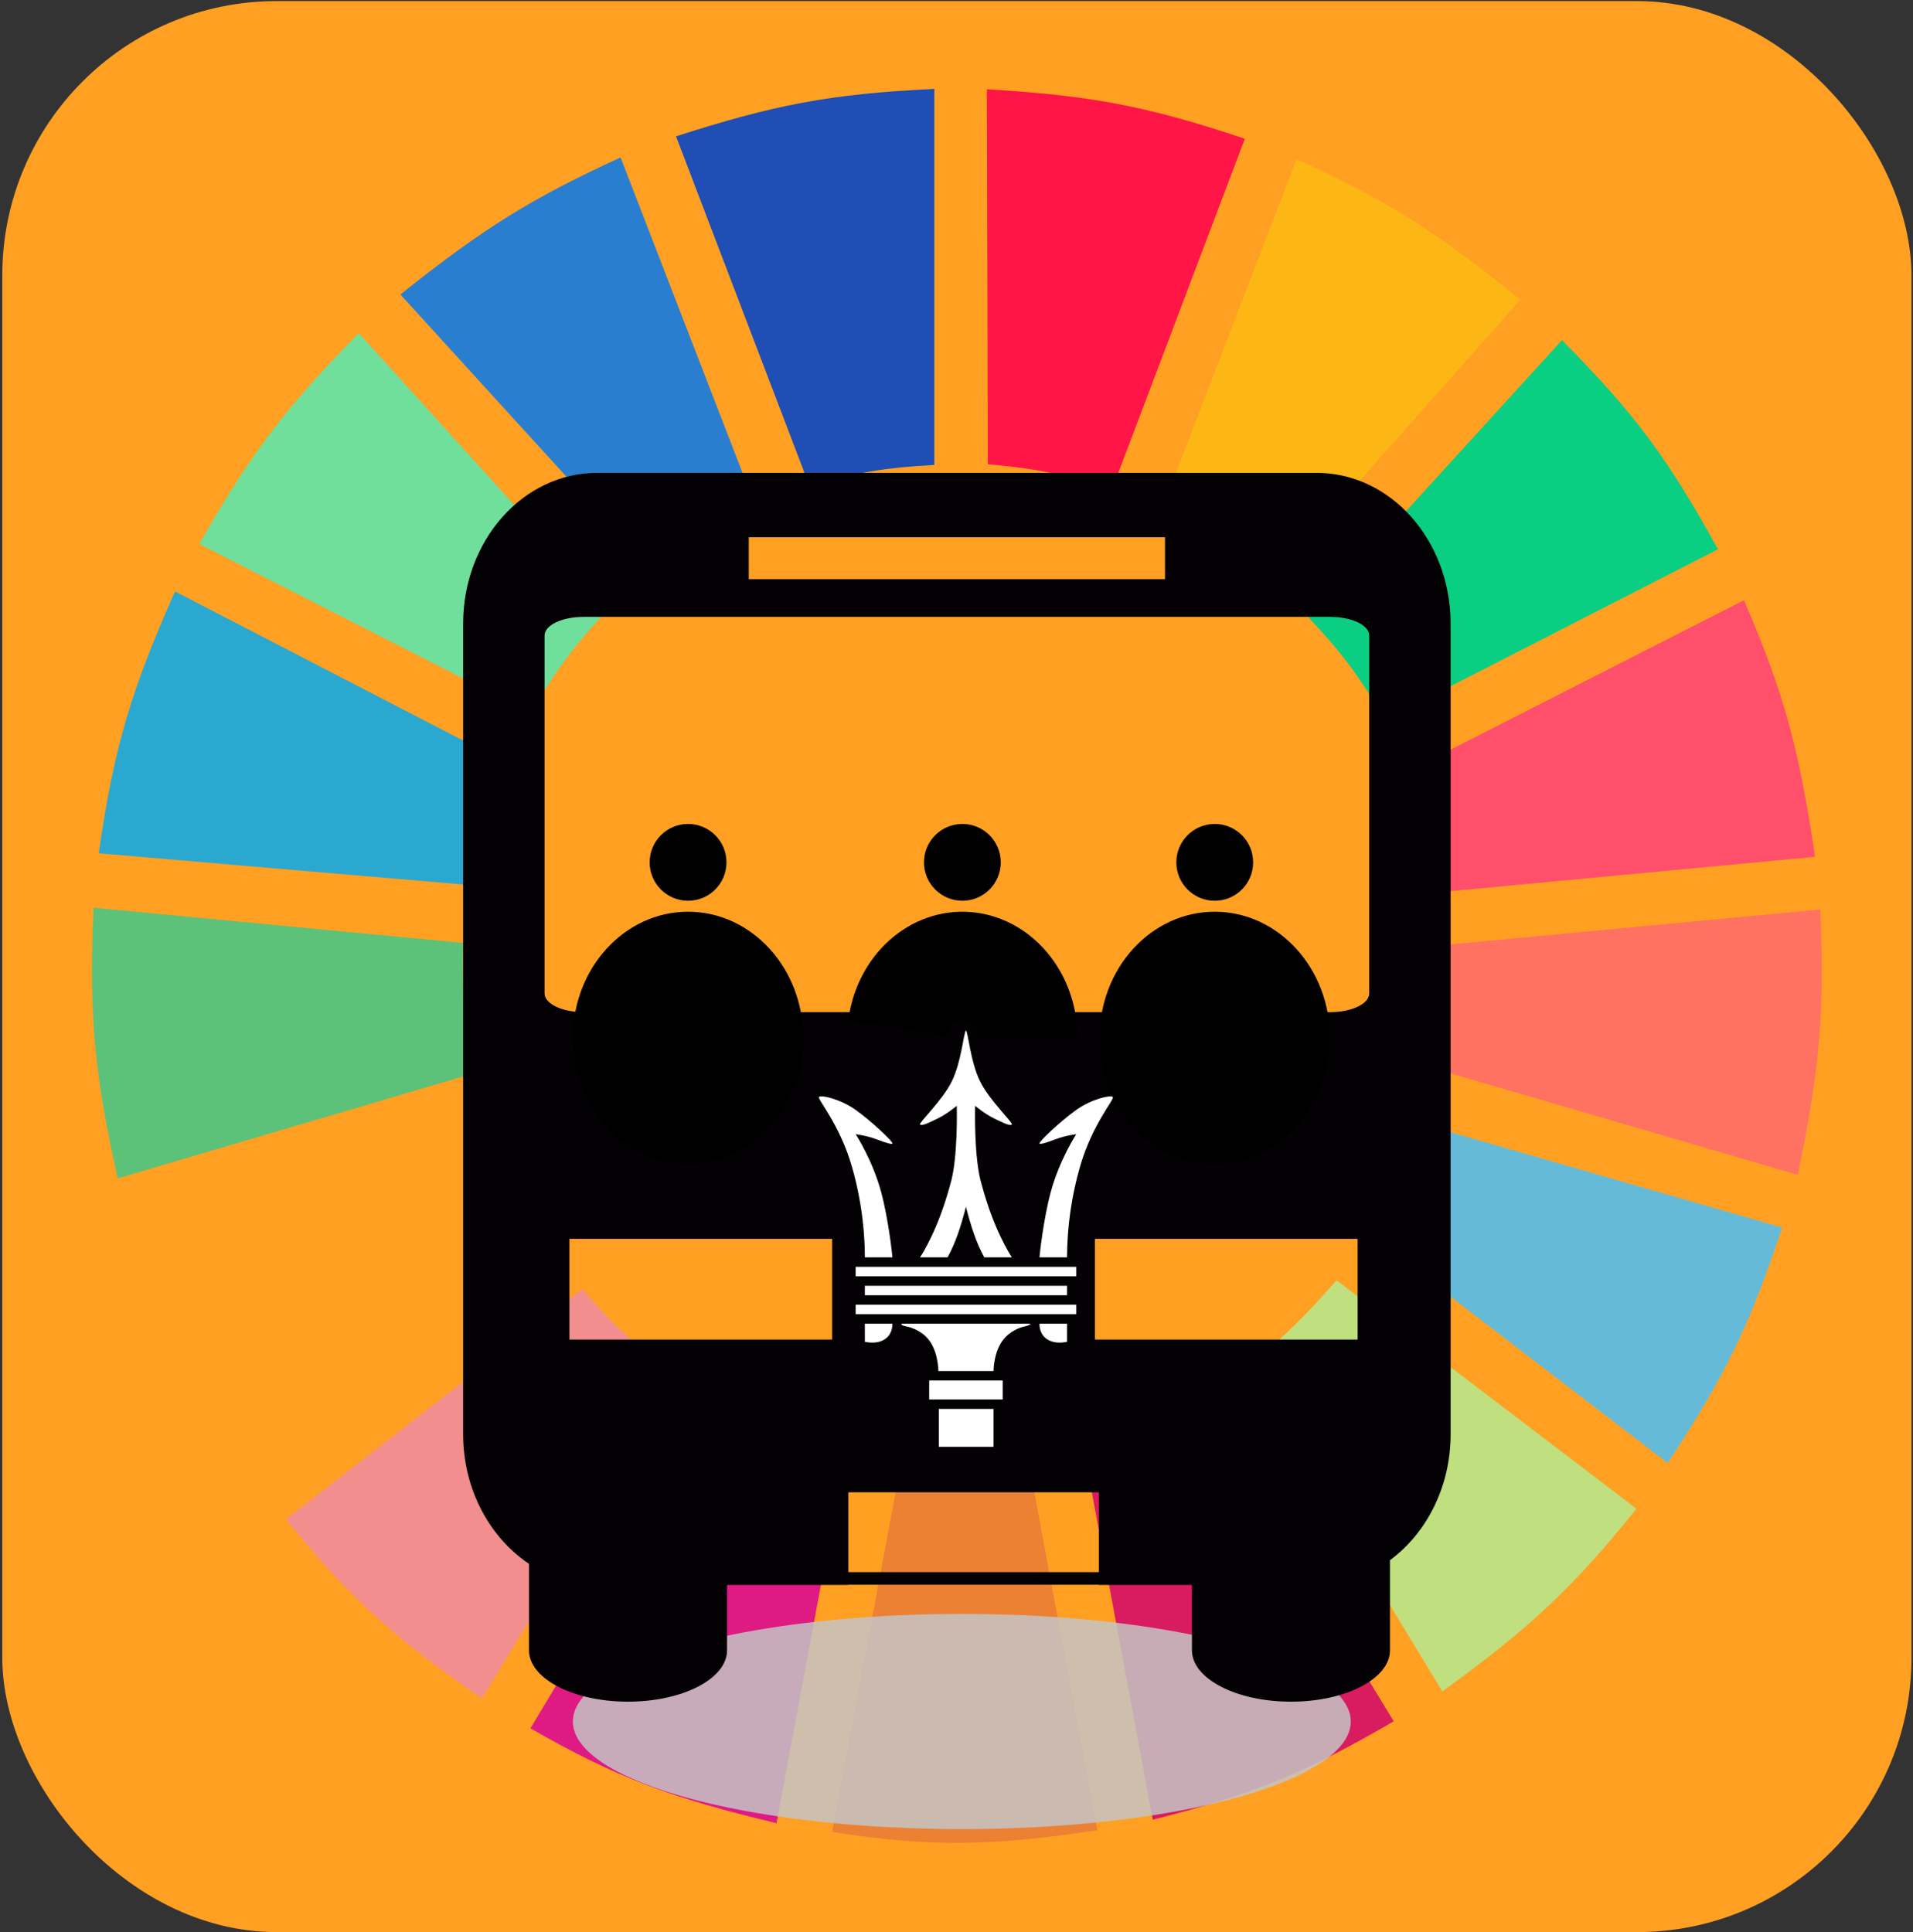 <svg width="687" height="694" viewBox="0 0 687 694" fill="none" xmlns="http://www.w3.org/2000/svg">
<rect x="0" y="0" width="687" height="694" fill="#333333" stroke="none"/>
<rect x="0.823" y="0.393" width="685.626" height="693.507" rx="98.51" fill="#FFA023"/>
<path d="M290.718 174.554L242.779 48.97C277.59 37.793 297.746 33.704 335.544 31.931V166.981C317.579 167.988 307.736 169.61 290.718 174.554Z" fill="#1F4EB4"/>
<path d="M354.775 166.719L354.407 32.062C390.858 34.269 411.119 37.771 447.036 49.843L399.301 175.929C382.173 170.345 372.41 168.284 354.775 166.719Z" fill="#FF1546"/>
<path d="M417.099 183.389L465.66 57.174C500.186 72.927 517.334 84.529 545.973 107.66L456.321 208.632C442.302 197.427 433.918 191.687 417.099 183.389Z" fill="#FDB714"/>
<path d="M470.021 221.885L560.918 122.175C587.583 148.916 599.488 165.558 616.95 197.273L497.415 258.488C488.183 242.992 482.31 234.882 470.021 221.885Z" fill="#0ACF83"/>
<path d="M506.131 276.789L626.289 215.574C641.178 249.965 646.262 270.302 651.814 307.711L517.96 320.333C515.335 302.872 512.743 293.347 506.131 276.789Z" fill="#FF4F6A"/>
<path d="M516.09 384.072C519.087 367.305 520.042 357.561 519.825 339.265L653.68 326.644C655.342 363.33 653.516 384.178 645.586 421.936L516.09 384.072Z" fill="#FF7262"/>
<path d="M491.809 443.393C500.586 428.977 504.718 420.308 510.486 403.635L639.983 440.869C628.396 475.892 619.404 494.409 598.892 525.433L491.809 443.393Z" fill="#65BBD7"/>
<path d="M587.687 541.841L479.981 459.801C468.147 473.296 461.036 480.172 447.606 491.355L517.958 607.473C549.113 584.894 564.559 570.657 587.687 541.841Z" fill="#C0DF7E"/>
<path d="M500.527 618.201L430.175 502.714C414.912 510.427 405.973 514.241 389.085 519.753L413.988 653.541C449.666 644.547 468.626 636.772 500.527 618.201Z" fill="#D91B5F"/>
<path d="M323.714 524.802C341.46 525.964 351.411 525.617 369.162 523.54L394.065 657.328C356.002 663.063 335.087 663.534 298.811 657.959L323.714 524.802Z" fill="#EC8134"/>
<path d="M190.481 620.726L260.21 504.607C276.019 512.876 285.609 516.395 303.791 521.015L278.888 654.804C241.244 645.762 221.659 638.613 190.481 620.726Z" fill="#E01A83"/>
<path d="M102.696 545.627L209.157 462.956C221.029 476.925 228.75 483.589 243.399 494.51L173.048 609.997C142.254 588.712 126.482 575.047 102.696 545.627Z" fill="#F28E8E"/>
<path d="M90.869 529.85C69.692 497.698 59.81 478.665 47.288 442.131L175.54 404.897C181.945 422.147 186.803 431.483 196.707 447.81L90.869 529.85Z" fill="#FFA023"/>
<path d="M42.307 423.198C34.068 386.676 31.836 365.49 33.591 326.013L166.2 338.634C165.861 358.185 166.905 368.348 170.558 385.334L42.307 423.198Z" fill="#5CC279"/>
<path d="M35.459 306.449L168.069 317.809C171.748 300.412 174.506 290.729 181.143 273.633L62.852 212.419C47.131 247.879 40.897 268.409 35.459 306.449Z" fill="#2AA8D0"/>
<path d="M71.569 195.38C90.105 162.746 102.733 146.239 128.847 119.651L218.498 218.73C206.367 231.696 200.248 239.868 190.482 255.963L71.569 195.38Z" fill="#70DF9C"/>
<path d="M234.063 204.846C247.513 194.708 255.606 189.633 271.418 182.127L222.857 56.543C191.257 71.057 173.907 81.683 143.789 105.767L234.063 204.846Z" fill="#2A7ED0"/>
<ellipse cx="345.414" cy="618.277" rx="139.691" ry="38.649" fill="#C4C4C4" fill-opacity="0.85"/>
<path d="M472.857 169.829H214.416C187.866 169.829 166.319 194.089 166.319 223.98V515.048C166.319 534.889 175.845 552.194 189.979 561.637V592.703C189.979 602.892 205.899 611.151 225.535 611.151C245.181 611.151 261.102 602.902 261.102 592.703V569.219H304.647V569.15H394.648V569.219H428.053V592.703C428.053 602.892 443.974 611.151 463.61 611.151C483.246 611.151 499.166 602.902 499.166 592.703V560.343C512.264 550.671 520.954 534.014 520.954 515.048V223.98C520.954 194.089 499.416 169.829 472.857 169.829ZM268.889 192.954H418.384V208H268.889V192.954ZM204.497 481.096V444.925H298.847V481.096H204.497ZM304.647 564.622V535.944H394.648V564.622H304.647ZM487.557 481.096H393.198V444.925H487.557V481.096ZM491.715 356.782C491.715 360.494 485.455 363.509 477.706 363.509H209.567C201.828 363.509 195.567 360.494 195.567 356.782V228.249C195.567 224.528 201.828 221.552 209.567 221.552H477.706C485.455 221.552 491.715 224.528 491.715 228.249V356.782Z" fill="#030104"/>
<path d="M333.689 495.801H360.093V502.605H333.689V495.801Z" fill="white"/>
<path d="M337.145 506.006H356.795V519.614H337.145V506.006Z" fill="white"/>
<path d="M310.59 461.782H383.199V465.184H310.59V461.782Z" fill="white"/>
<path d="M307.284 468.586H386.495V471.988H307.284V468.586Z" fill="white"/>
<path d="M307.284 454.978H386.495V458.38H307.284V454.978Z" fill="white"/>
<path d="M361.18 480.128C356.771 484.51 356.794 492.398 356.794 492.398H336.991C336.991 492.398 337.018 484.51 332.608 480.128C329.542 477.059 325.644 476.423 325.644 476.423C323.186 475.903 323.793 475.556 323.793 475.389H369.999C369.999 475.389 370.28 475.876 367.824 476.423C367.824 476.423 364.236 477.059 361.18 480.128Z" fill="white"/>
<path d="M310.59 475.389H320.491C320.491 479.58 317.755 481.945 313.89 482.176C312.783 482.232 311.673 482.138 310.59 481.897V475.389Z" fill="white"/>
<path d="M310.591 451.577C310.591 444.773 309.907 432.689 305.901 418.868C301.514 403.716 293.534 394.868 294.128 393.969C294.669 393.122 301.686 394.65 307.158 398.528C312.997 402.675 320.914 410.203 320.492 410.713C320.235 411.03 318.465 410.588 314.914 409.23C311.135 407.778 307.29 407.352 307.29 407.352C307.29 407.352 313.356 416.616 316.462 428.202C319.066 437.925 320.419 450.485 320.492 451.577H310.591Z" fill="white"/>
<path d="M383.199 451.576H373.297C373.367 450.484 374.723 437.924 377.327 428.202C380.436 416.615 386.499 407.352 386.499 407.352C386.499 407.352 382.654 407.777 378.875 409.233C375.324 410.59 373.555 411.029 373.297 410.716C372.875 410.206 380.793 402.678 386.631 398.531C392.103 394.653 399.12 393.125 399.661 393.972C400.255 394.87 392.275 403.715 387.889 418.871C384.823 429.487 383.243 440.5 383.199 451.576Z" fill="white"/>
<path d="M383.198 475.389H373.297C373.297 479.577 376.036 481.941 379.898 482.172C380.927 482.234 382.04 482.145 383.198 481.897V475.389Z" fill="white"/>
<path d="M352.553 425.463C349.645 416.125 350.193 397.146 350.193 397.146C350.193 397.146 353.652 400.058 356.876 401.613C358.876 402.582 362.873 404.691 363.391 403.844C363.791 403.164 355.282 395.149 351.942 388.311C348.506 381.321 347.741 370.999 346.893 370.033C346.044 370.999 345.282 381.321 341.843 388.311C338.503 395.149 329.991 403.164 330.394 403.844C330.912 404.691 334.909 402.582 336.909 401.613C340.133 400.058 343.592 397.146 343.592 397.146C343.592 397.146 344.143 416.125 341.232 425.463C336.991 441.37 331.123 450.531 330.39 451.576H340.292C343.09 446.507 344.939 440.982 346.893 433.42C348.846 440.986 350.695 446.51 353.493 451.576H363.395C362.665 450.531 356.794 441.37 352.553 425.463Z" fill="white"/>
<ellipse cx="247.097" cy="372.758" rx="41.374" ry="45.314" fill="black"/>
<circle cx="247.097" cy="309.712" r="13.791" fill="black"/>
<ellipse cx="436.235" cy="372.758" rx="41.374" ry="45.314" fill="black"/>
<circle cx="436.236" cy="309.712" r="13.791" fill="black"/>
<circle cx="345.607" cy="309.712" r="13.791" fill="black"/>
<path d="M386.98 372.758C386.98 361.279 383.003 350.228 375.85 341.836C368.698 333.445 358.905 328.34 348.448 327.551C337.992 326.763 327.652 330.35 319.517 337.589C311.382 344.827 306.059 355.177 304.623 366.548L339.956 371.902C340.154 370.334 340.888 368.907 342.009 367.909C343.131 366.911 344.556 366.416 345.998 366.525C347.44 366.634 348.79 367.338 349.776 368.495C350.763 369.652 351.311 371.176 351.311 372.758H386.98Z" fill="black"/>
</svg>
